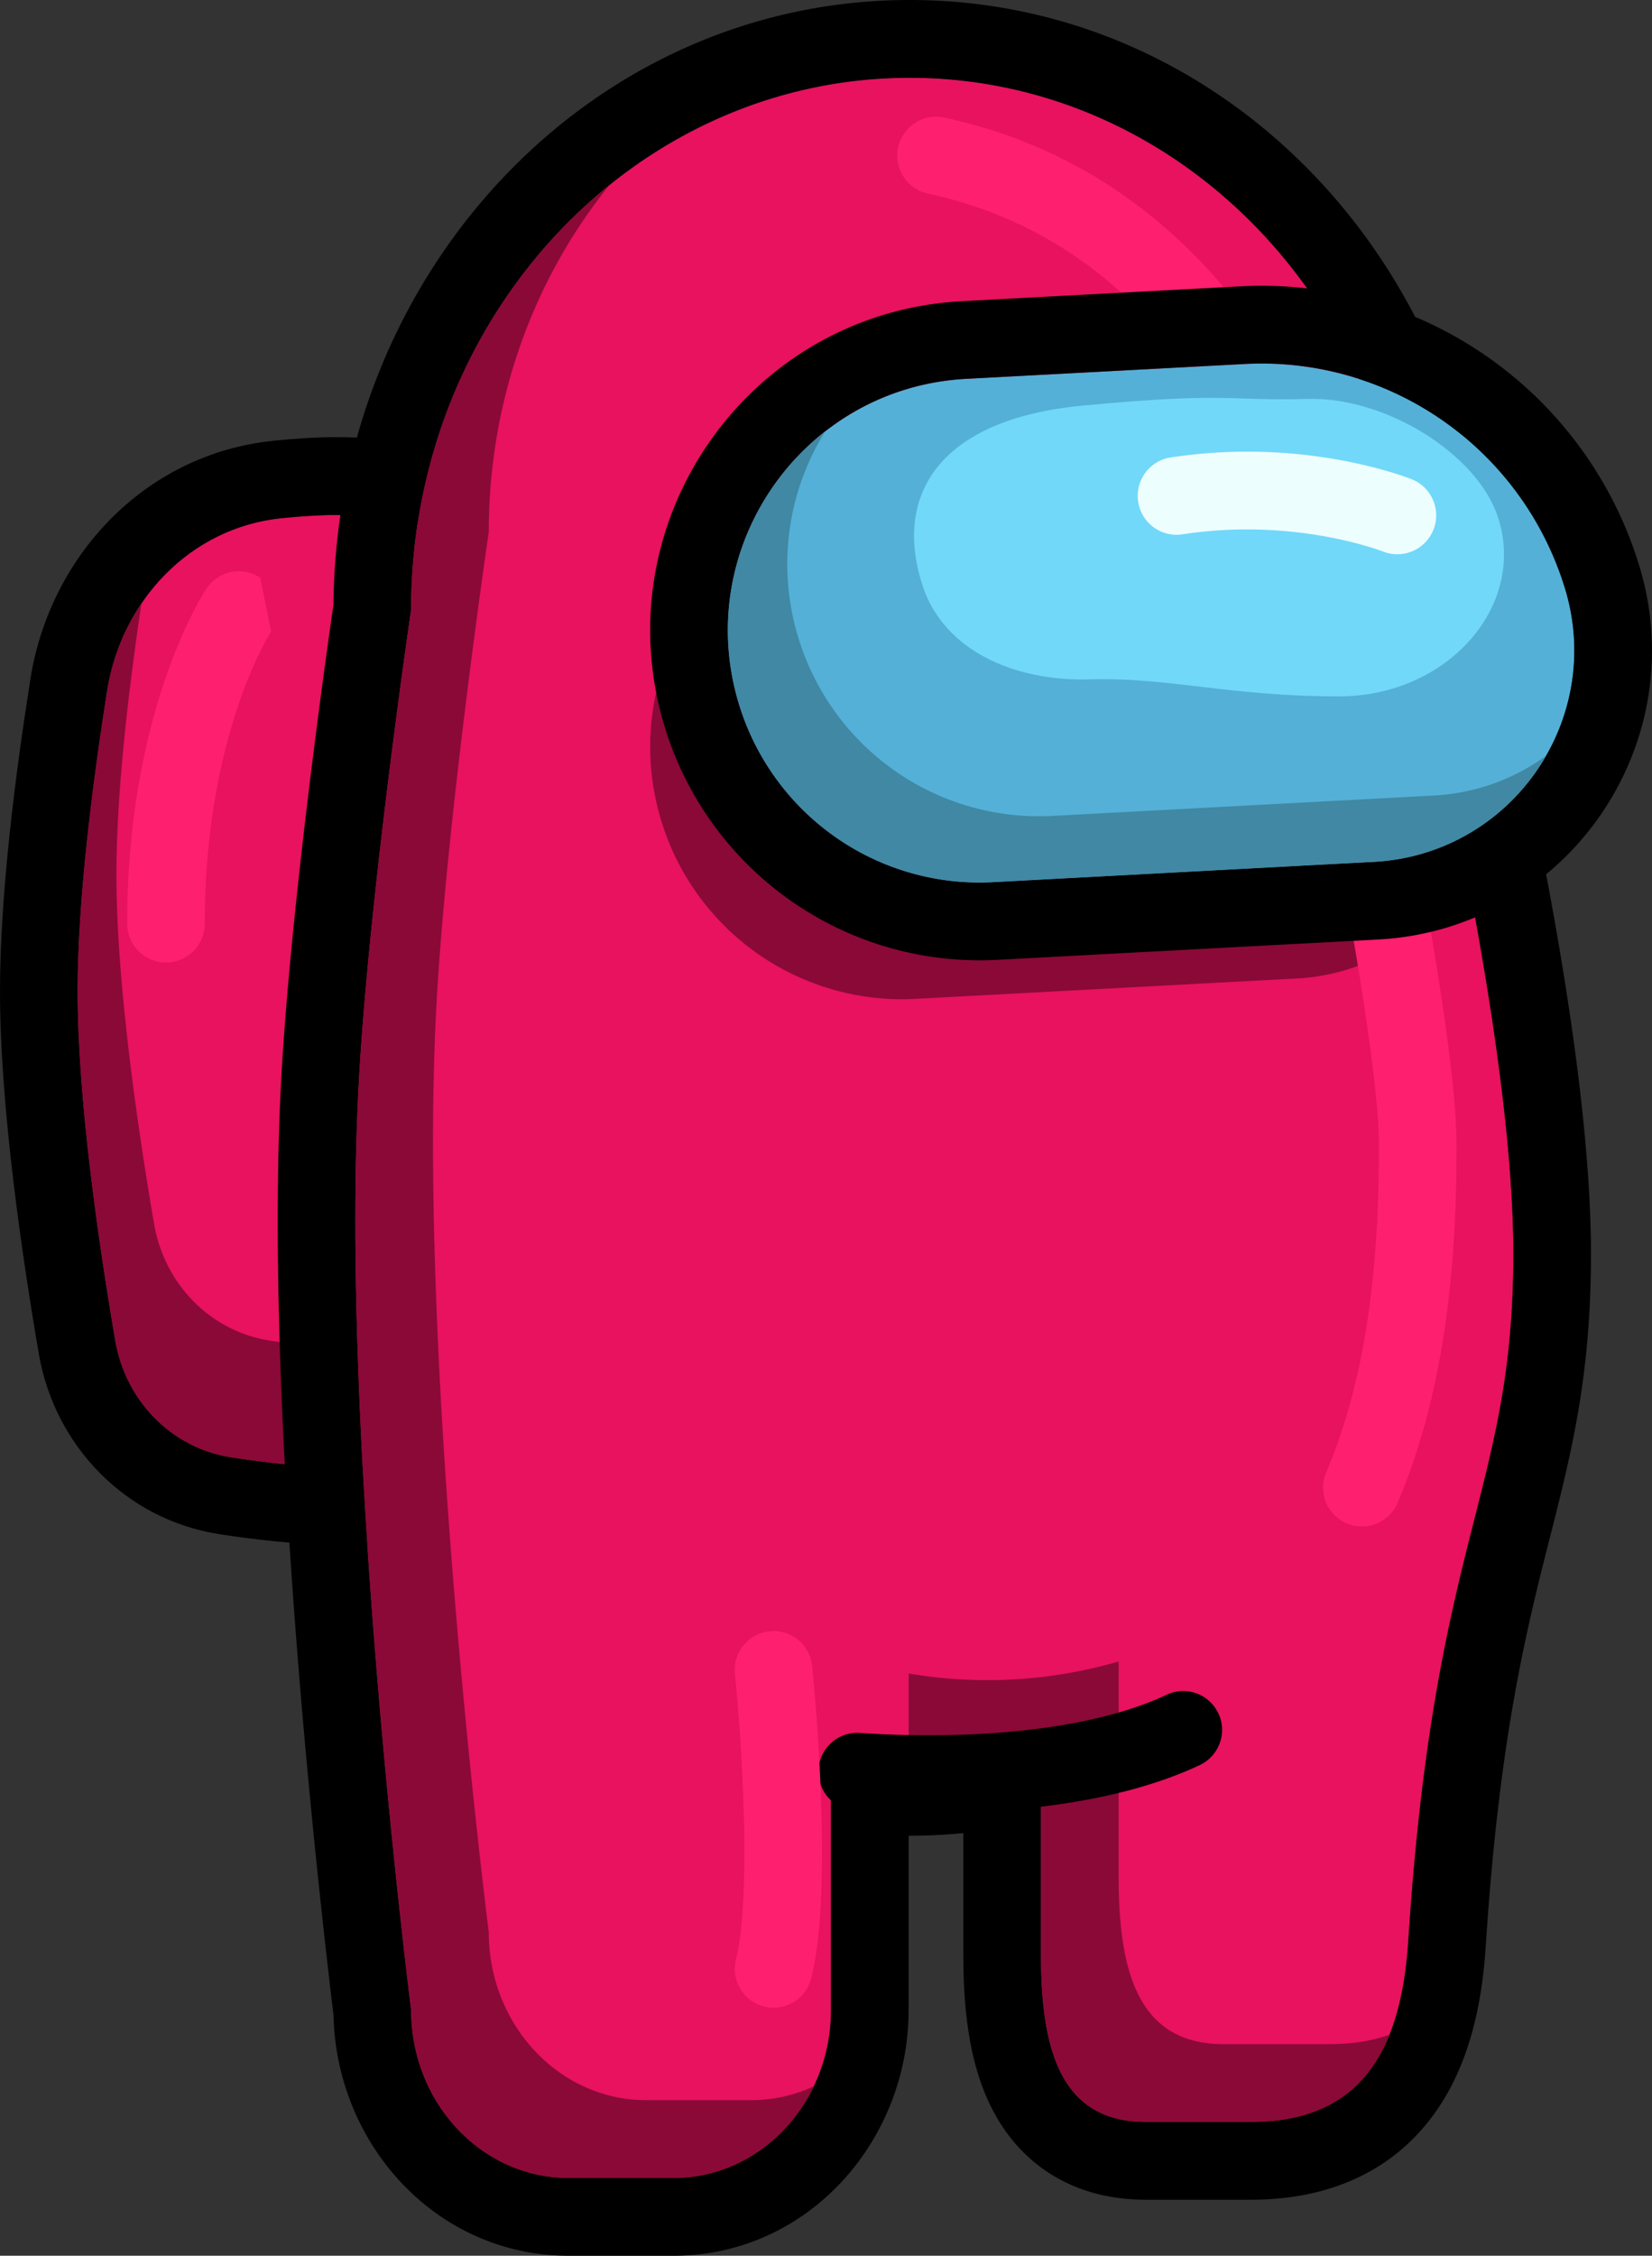 <svg xmlns="http://www.w3.org/2000/svg" width="181" height="247" fill="none"><rect width="100%" height="100%" fill="#333333" stroke="none"/><path fill="#E8125F" d="M59.026 73.044c0-7.951-5.486-14.935-13.357-15.97a70.893 70.893 0 0 0-8.841-.686c-1.85 0-3.913.137-6.01.354-9.95 1.022-17.512 8.998-19.077 18.891-1.586 10.03-3.236 22.86-3.236 32.877 0 11.941 2.339 27.868 4.125 38.293 1.131 6.58 6.166 11.78 12.758 12.78 3.802.579 7.986 1.056 11.44 1.056 2.679 0 5.8-.289 8.84-.685 7.868-1.035 13.358-8.023 13.358-15.97V73.04v.004Z"/><path fill="#000" fill-rule="evenodd" d="M67.532 143.984V73.04c0-11.729-8.178-22.763-20.757-24.415-3.207-.422-6.737-.758-9.947-.758-2.237 0-4.61.162-6.881.396C15.73 49.728 5.439 61.039 3.342 74.296 1.743 84.389 0 97.782 0 108.51c0 12.733 2.462 29.286 4.252 39.733 1.714 9.995 9.446 18.171 19.86 19.76 3.934.596 8.616 1.149 12.716 1.149 3.21 0 6.74-.34 9.947-.758 12.579-1.652 20.757-12.686 20.757-24.419v.009Zm-21.863-86.91c7.867 1.035 13.358 8.019 13.358 15.97v70.94c0 7.951-5.486 14.939-13.358 15.97-3.04.4-6.162.69-8.841.69-3.454 0-7.638-.477-11.44-1.056-6.591-1.001-11.627-6.201-12.758-12.781-1.786-10.425-4.125-26.352-4.125-38.289 0-10.02 1.65-22.852 3.232-32.88 1.57-9.893 9.13-17.866 19.077-18.892 2.101-.213 4.164-.353 6.014-.353 2.679 0 5.8.28 8.84.681Z" clip-rule="evenodd"/><path fill="#8A0937" fill-rule="evenodd" d="M59.026 142.391v1.589c0 7.951-5.486 14.939-13.357 15.97-3.04.4-6.162.689-8.841.689-3.454 0-7.638-.477-11.44-1.056-6.592-1-11.627-6.2-12.758-12.78-1.786-10.425-4.125-26.352-4.125-38.289 0-10.02 1.65-22.852 3.232-32.88a23.624 23.624 0 0 1 3.76-9.561c-1.417 9.454-2.74 20.688-2.74 29.665 0 11.937 2.34 27.864 4.126 38.285 1.13 6.584 6.166 11.784 12.758 12.784 3.802.58 7.986 1.057 11.44 1.057 2.678 0 5.8-.29 8.84-.686a14.856 14.856 0 0 0 9.105-4.787Z" clip-rule="evenodd"/><path fill="#FF1F6F" fill-rule="evenodd" d="M28.519 63.262a4.25 4.25 0 0 0-5.899 1.184l3.538 2.363c-3.538-2.363-3.538-2.363-3.542-2.359l-.004.008-.013.022-.034.047c-.146.222-.285.45-.417.681a37.63 37.63 0 0 0-1.025 1.89c-.829 1.632-1.905 4.012-2.972 7.104-2.13 6.192-4.219 15.246-4.219 26.94a4.252 4.252 0 1 0 8.505 0c0-10.663 1.901-18.78 3.755-24.163a47.694 47.694 0 0 1 2.51-6.022c.301-.594.624-1.176.97-1.746l.033-.055m0 0-.004.008.004-.008Z" clip-rule="evenodd"/><path fill="#E8125F" d="M154.311 66.775c0-32.174-24.465-58.258-54.638-58.258-30.172 0-54.633 26.084-54.633 58.258 0 0-4.665 31.663-5.75 52.126-2.1 39.524 5.75 101.185 5.75 101.185 0 10.161 7.723 18.397 17.253 18.397h11.499c9.526 0 17.253-8.236 17.253-18.397v-28.32a51.7 51.7 0 0 0 23.007-1.316v23.503c0 10.161 1.969 18.397 11.499 18.397h11.499c12.941 0 16.555-9.113 17.253-19.93 2.879-44.46 11.503-49.059 11.503-75.122 0-26.063-11.503-70.523-11.503-70.523h.008Z"/><path fill="#000" fill-rule="evenodd" d="M45.044 220.086c0 10.161 7.723 18.397 17.253 18.397h11.499c9.526 0 17.253-8.236 17.253-18.397v-28.32c2.772.468 5.613.715 8.505.724h.123a51.897 51.897 0 0 0 14.374-2.04v23.503c0 10.161 1.974 18.397 11.504 18.397h11.499c12.941 0 16.555-9.113 17.253-19.93 1.526-23.563 4.665-35.93 7.28-46.227 2.318-9.135 4.223-16.643 4.223-28.895 0-26.063-11.503-70.523-11.503-70.523.004-32.174-24.457-58.258-54.63-58.258-30.172 0-54.633 26.084-54.633 58.258 0 0-4.665 31.663-5.75 52.126-2.1 39.524 5.75 101.185 5.75 101.185Zm-8.505-153.95C36.861 30.053 64.52 0 99.677 0c35.008 0 62.574 29.798 63.127 65.677l.255 1.004c1.954 7.93 3.735 15.901 5.341 23.908 2.883 14.416 5.915 32.766 5.915 46.709 0 13.329-2.134 21.727-4.465 30.918l-.468 1.831c-2.428 9.624-5.188 21.352-6.587 42.927-.383 5.911-1.599 12.848-5.618 18.439-4.448 6.188-11.354 9.455-20.123 9.455h-11.499c-3.628 0-7.14-.797-10.245-2.692-3.113-1.899-5.248-4.557-6.668-7.367-2.649-5.238-3.096-11.584-3.096-16.856v-13.231a60.906 60.906 0 0 1-5.869.285h-.123v19.079C99.554 234.437 88.52 247 73.796 247h-11.5c-14.522 0-25.46-12.222-25.753-26.335l-.03-.235-.247-2.061a1002.624 1002.624 0 0 1-3.36-33.345c-1.709-20.424-3.189-46.206-2.109-66.575.562-10.548 2.033-23.827 3.339-34.337a987.5 987.5 0 0 1 2.407-17.971l-.005-.005Z" clip-rule="evenodd"/><path fill="#8A0937" fill-rule="evenodd" d="M154.175 62.644c.085 1.367.132 2.743.132 4.131 0 0 3.359 12.968 6.443 29.001a23.068 23.068 0 0 1-18.716 11.37l-41.761 2.228a27.527 27.527 0 0 1-17.244-4.934 27.594 27.594 0 0 1-10.56-14.515c-5.265-17.162 6.974-34.708 24.878-35.666l30.534-1.627a34.7 34.7 0 0 1 26.294 10.017v-.005Z" clip-rule="evenodd"/><path fill="#8A0937" fill-rule="evenodd" d="M152.24 222.807c-2.288 5.681-6.761 9.543-15.182 9.543h-11.503c-9.526 0-11.503-8.236-11.503-18.397V190.45a51.527 51.527 0 0 1-14.374 2.04h-.124v-9.242a51.683 51.683 0 0 0 23.007-1.315v23.503c0 10.161 1.969 18.397 11.499 18.397h11.499c2.582 0 4.793-.362 6.677-1.03l.004.004Zm-63.075 5.647c-2.853 5.953-8.667 10.029-15.369 10.029H62.297c-9.526 0-17.253-8.236-17.253-18.397 0 0-7.85-61.661-5.75-101.185 1.085-20.463 5.75-52.126 5.75-52.126 0-18.989 8.518-35.857 21.706-46.491-8.23 10.2-13.2 23.465-13.2 37.974 0 0-4.666 31.663-5.75 52.125-2.101 39.525 5.75 101.185 5.75 101.185 0 10.161 7.722 18.398 17.252 18.398h11.5c2.37 0 4.712-.515 6.863-1.512Z" clip-rule="evenodd"/><path fill="#FF1F6F" fill-rule="evenodd" d="M98.402 16.14a4.265 4.265 0 0 0 1.742 4.4c.46.318.978.542 1.524.66 16.266 3.492 26.876 14.457 33.604 27.246 6.762 12.853 9.381 27.183 9.696 36.343.009.238.037.474.085.707a540.953 540.953 0 0 1 3.785 20.642c1.284 7.895 2.241 15.258 2.241 19.227 0 10.796-.808 24.181-5.775 35.858a4.256 4.256 0 0 0 2.246 5.587 4.254 4.254 0 0 0 5.579-2.248c5.673-13.343 6.455-28.171 6.455-39.201 0-4.761-1.08-12.789-2.347-20.59a547.841 547.841 0 0 0-3.785-20.642c-.404-10.19-3.274-25.624-10.657-39.656-7.502-14.267-19.885-27.426-39.345-31.6a4.248 4.248 0 0 0-3.199.588 4.258 4.258 0 0 0-1.85 2.68Z" clip-rule="evenodd"/><path fill="#54B0D7" d="M171.45 64.39a34.808 34.808 0 0 0-13.318-18.305 34.72 34.72 0 0 0-21.745-6.224l-30.534 1.622c-17.904.954-30.143 18.504-24.878 35.666a27.593 27.593 0 0 0 10.562 14.517 27.53 27.53 0 0 0 17.246 4.932l41.756-2.227c15.05-.8 25.342-15.557 20.915-29.98h-.004Z"/><path fill="#000" fill-rule="evenodd" d="m135.931 31.352-30.534 1.627c-23.423 1.248-39.443 24.214-32.55 46.674a36.11 36.11 0 0 0 13.82 18.994 36.025 36.025 0 0 0 22.566 6.456l41.757-2.228c20.578-1.094 34.646-21.267 28.595-40.989a43.317 43.317 0 0 0-16.58-22.79 43.21 43.21 0 0 0-27.074-7.744Zm.455 8.504a34.718 34.718 0 0 1 21.749 6.222 34.801 34.801 0 0 1 13.319 18.308c4.427 14.428-5.865 29.184-20.919 29.985l-41.753 2.227a27.529 27.529 0 0 1-17.246-4.932 27.593 27.593 0 0 1-10.561-14.517c-5.265-17.162 6.974-34.708 24.877-35.666l30.534-1.627Z" clip-rule="evenodd"/><path fill="#4088A3" fill-rule="evenodd" d="M169.396 82.762a23.102 23.102 0 0 1-7.95 8.217 23.059 23.059 0 0 1-10.911 3.392l-41.752 2.227a27.53 27.53 0 0 1-17.246-4.932 27.593 27.593 0 0 1-10.562-14.517c-3.53-11.507.808-23.184 9.44-29.92a27.448 27.448 0 0 0-2.925 22.663A27.594 27.594 0 0 0 98.052 84.41a27.53 27.53 0 0 0 17.246 4.933l41.752-2.228a22.974 22.974 0 0 0 12.346-4.352Z" clip-rule="evenodd"/><path fill="#71D8F9" d="M164.1 56.559c-2.279-6.844-12.273-13.13-20.854-12.878-8.582.255-8.446-.792-24.559.724-16.118 1.507-20.817 10.101-17.577 19.806 2.28 6.848 9.76 10.434 18.342 10.179 8.578-.247 15.28 1.865 27.242 1.865 11.959 0 20.647-9.987 17.406-19.696Z"/><path fill="#EDFEFF" fill-rule="evenodd" d="m153.172 56.46 1.59-3.947a4.259 4.259 0 0 1-3.181 7.9h.009l-.051-.021-.277-.098a22.41 22.41 0 0 0-1.195-.392 42.967 42.967 0 0 0-4.665-1.124c-4.01-.742-9.585-1.236-15.845-.269a4.248 4.248 0 0 1-3.162-.774 4.26 4.26 0 0 1 1.865-7.645 56.277 56.277 0 0 1 18.682.31c1.89.345 3.76.796 5.6 1.35.68.208 1.354.435 2.02.682l.128.051.043.017.017.009h.008l-1.586 3.952Z" clip-rule="evenodd"/><path fill="#000" fill-rule="evenodd" d="M133.49 187.618a4.262 4.262 0 0 0-2.404-2.198 4.244 4.244 0 0 0-3.252.149c-5.048 2.368-11.473 3.586-17.784 4.11-6.256.515-12.09.332-15.765.077a4.247 4.247 0 0 0-4.158 2.331 4.268 4.268 0 0 0 .614 4.733 4.257 4.257 0 0 0 2.957 1.432c5.68.39 11.379.362 17.053-.086 6.749-.562 14.328-1.899 20.694-4.889a4.27 4.27 0 0 0 2.447-4.049 4.292 4.292 0 0 0-.397-1.614l-.005.004Z" clip-rule="evenodd"/><path fill="#FF1F6F" fill-rule="evenodd" d="M84.317 178.619a4.252 4.252 0 0 0-2.863 1.547 4.263 4.263 0 0 0-.934 3.121c.531 5.374.863 10.766.995 16.166.14 6.311-.085 11.992-.88 15.079a4.263 4.263 0 0 0 .463 3.221 4.25 4.25 0 0 0 7.774-1.1c1.118-4.365 1.288-11.149 1.148-17.392a227.994 227.994 0 0 0-1.038-16.839 4.262 4.262 0 0 0-3.012-3.647 4.254 4.254 0 0 0-1.653-.156Z" clip-rule="evenodd"/></svg>
